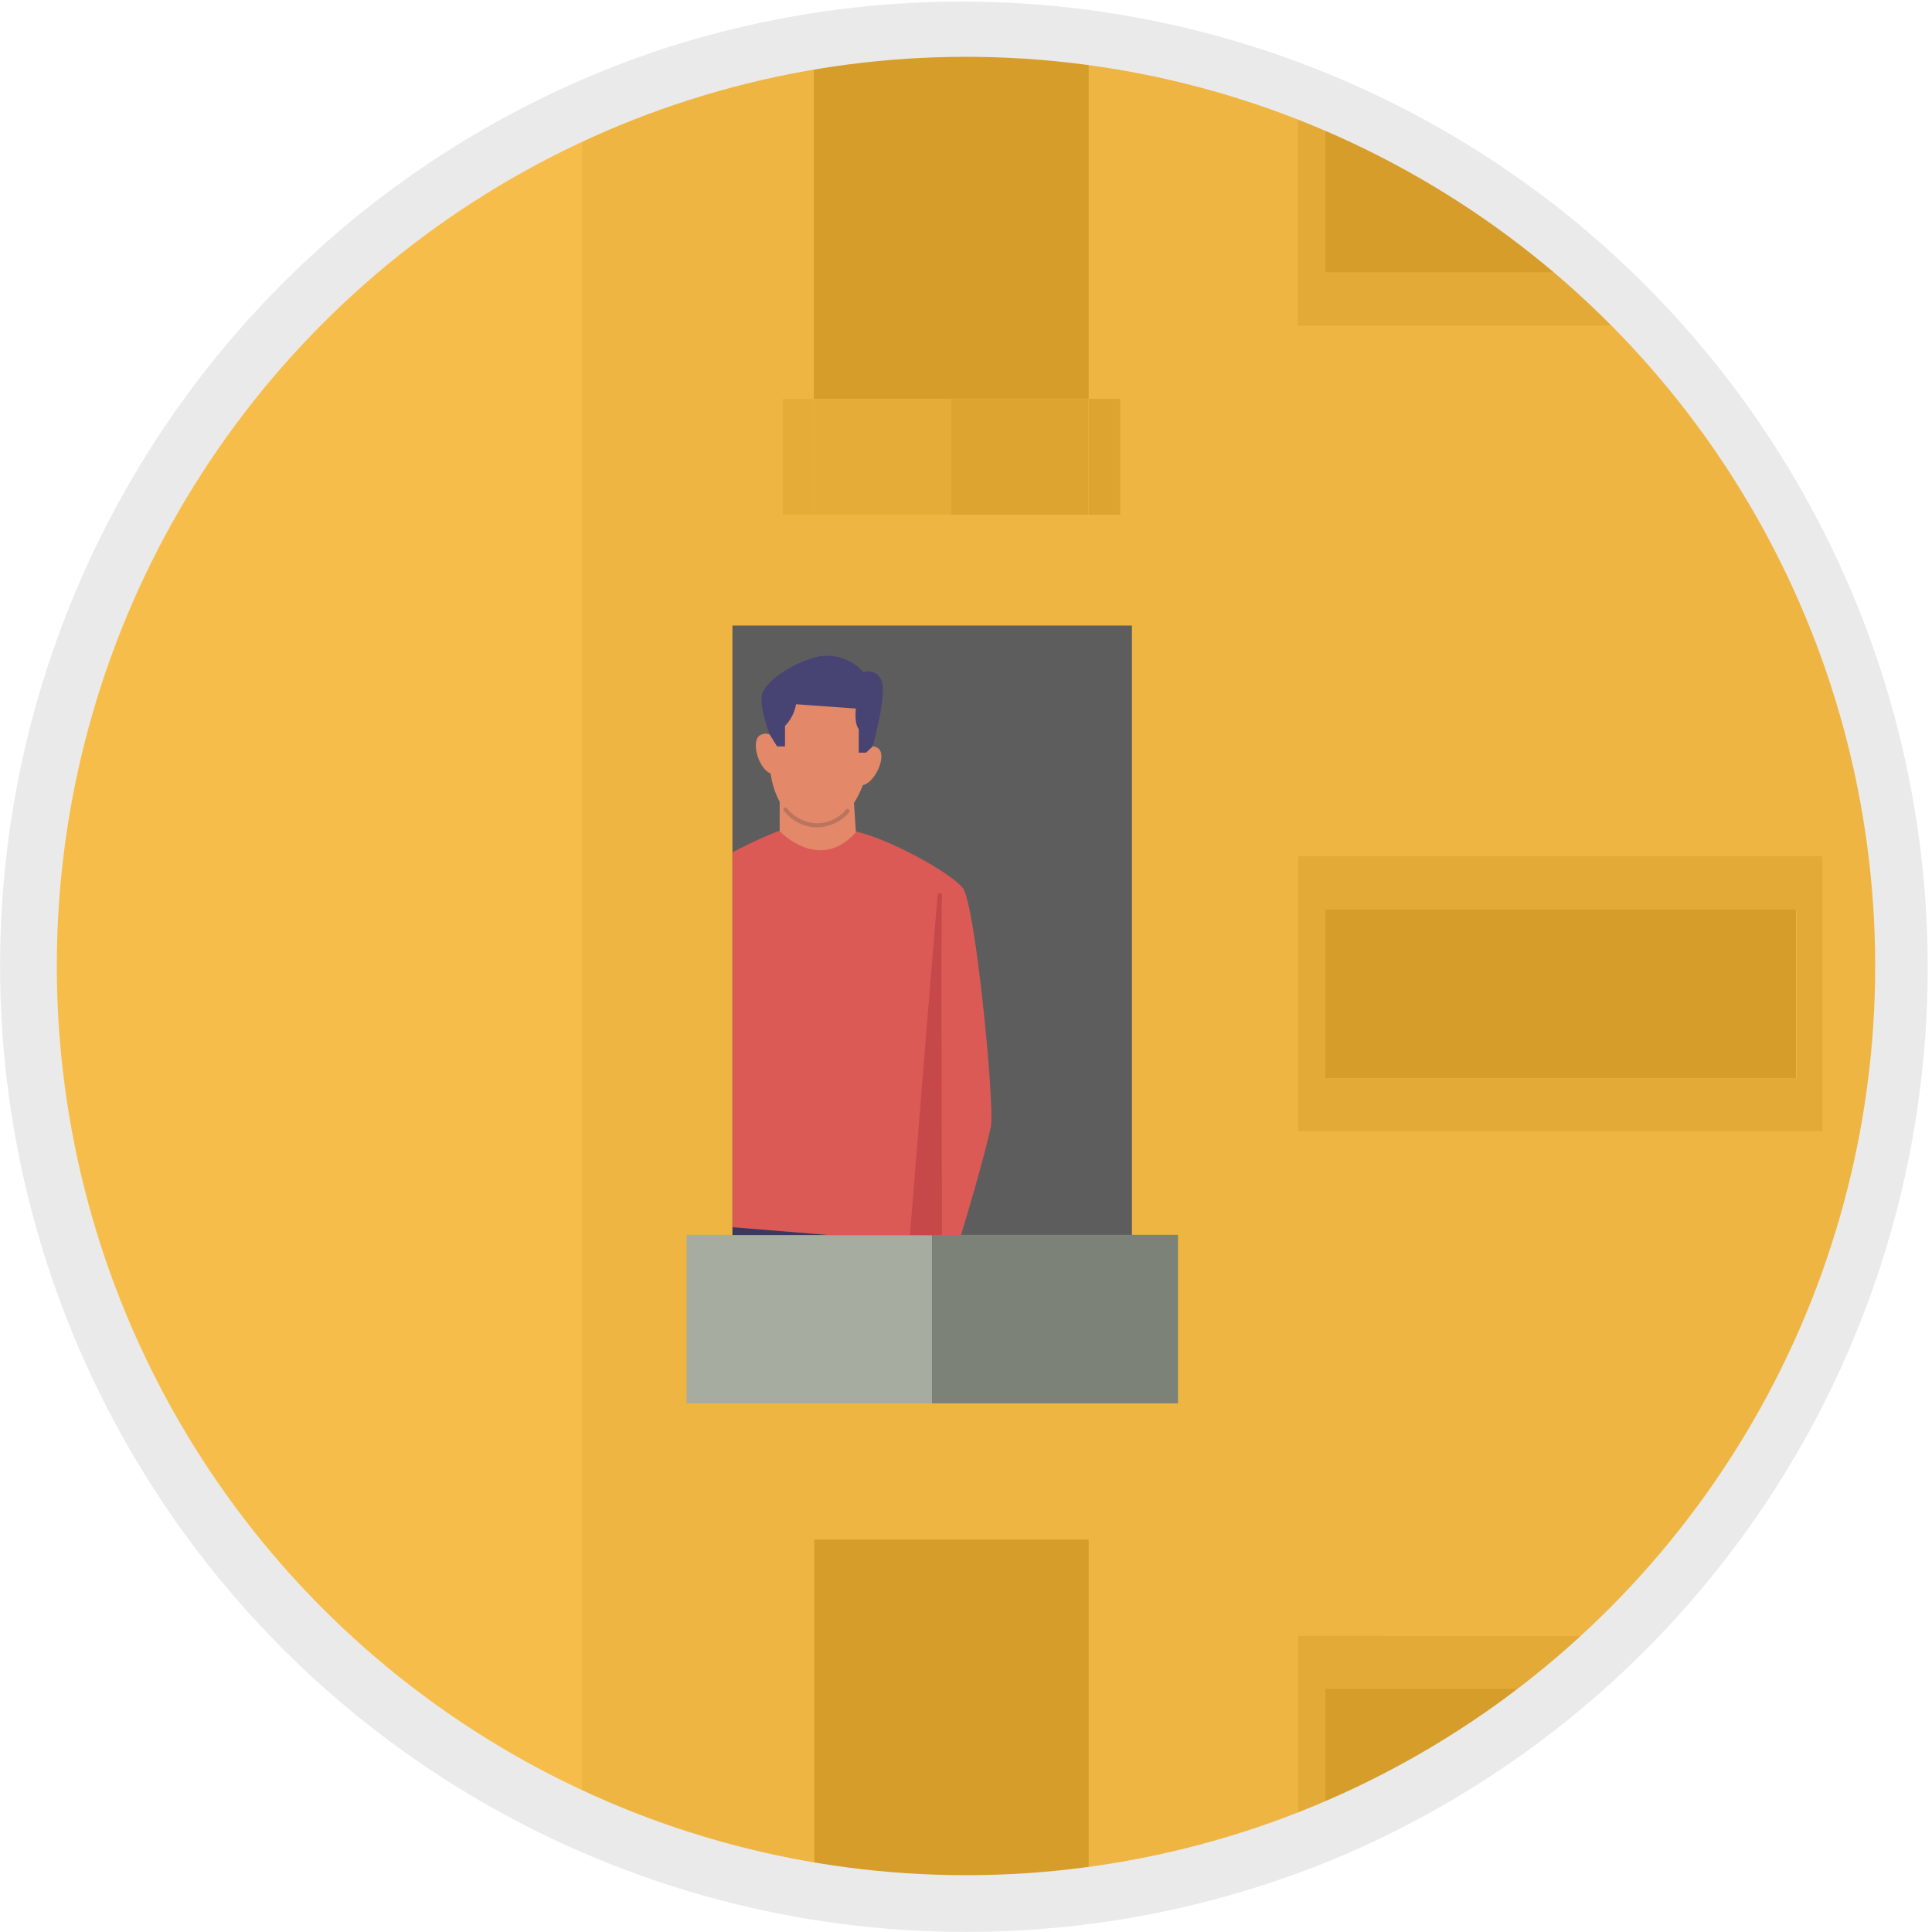<svg xmlns="http://www.w3.org/2000/svg" xmlns:xlink="http://www.w3.org/1999/xlink" viewBox="0 0 148.8 148.8"><defs><style>.cls-1,.cls-9{fill:none;}.cls-2{clip-path:url(#clip-path);}.cls-3{fill:#d5d5d4;}.cls-4{fill:#5d5d5d;}.cls-5{fill:#9f9f9f;}.cls-6{fill:#a6ada0;}.cls-7{fill:#7d8278;}.cls-8{fill:#f5ad1f;opacity:0.8;}.cls-9{stroke:#eaeaea;stroke-miterlimit:10;stroke-width:4.37px;}.cls-10{clip-path:url(#clip-path-2);}.cls-11{fill:#3a3762;}.cls-12{fill:#49488c;}.cls-13{fill:#dc5a55;}.cls-14{fill:#e38868;}.cls-15{fill:#c74849;}.cls-16{fill:#bb745d;}.cls-17{fill:#474473;}</style><clipPath id="clip-path" transform="translate(-3.63 -3.76)"><circle class="cls-1" cx="77.69" cy="78.29" r="74.41"/></clipPath><clipPath id="clip-path-2" transform="translate(-3.63 -3.76)"><rect class="cls-1" x="60.05" y="51.94" width="30.77" height="46.94"/></clipPath></defs><title>G03_08_04</title><g id="Houses"><g class="cls-2"><path class="cls-3" d="M66.34,122.33H87.48v27.41a72.34,72.34,0,0,0,16.13-4V129.75h24.93a72.15,72.15,0,0,0,2.23-100.9H103.61V10.62a71.8,71.8,0,0,0-16.13-4v27.9h2.43V43.4h-26V34.48h2.43V6.9a71.91,71.91,0,0,0-17.87,5.37V144a71.91,71.91,0,0,0,17.87,5.37Zm37.27-52.62H144V90.89H103.61Z" transform="translate(-3.63 -3.76)"/><path class="cls-4" d="M105.68,11.75v13h21a72.11,72.11,0,0,0-20.23-13Z" transform="translate(-3.63 -3.76)"/><path class="cls-5" d="M130.77,28.85c-1.32-1.41-2.68-2.78-4.11-4.08h-21v-13h.75c-.93-.4-1.87-.77-2.82-1.13V28.85Z" transform="translate(-3.63 -3.76)"/><path class="cls-4" d="M76.91,34.48H87.48V6.58A71.76,71.76,0,0,0,78,5.94a72.7,72.7,0,0,0-11.69,1V34.48Z" transform="translate(-3.63 -3.76)"/><rect class="cls-6" x="60.28" y="30.72" width="2.43" height="8.92"/><rect class="cls-6" x="62.71" y="30.72" width="10.57" height="8.92"/><rect class="cls-7" x="83.85" y="30.72" width="2.43" height="8.92"/><rect class="cls-7" x="73.27" y="30.72" width="10.57" height="8.92"/><path class="cls-4" d="M66.34,122.33v27.08a72.7,72.7,0,0,0,11.69,1,73.52,73.52,0,0,0,9.45-.63V122.33Z" transform="translate(-3.63 -3.76)"/><rect class="cls-4" x="102.04" y="70.03" width="36.29" height="13.03"/><path class="cls-5" d="M144,69.71H103.61V90.89H144ZM142,86.81H105.68v-13H142Z" transform="translate(-3.63 -3.76)"/><path class="cls-4" d="M105.68,133.82v11.06A71.94,71.94,0,0,0,124,133.82Z" transform="translate(-3.63 -3.76)"/><path class="cls-5" d="M103.61,145.7l2.07-.82V133.82H124q2.34-1.94,4.51-4.07H103.61Z" transform="translate(-3.63 -3.76)"/><circle class="cls-8" cx="74.4" cy="74.4" r="72.21"/><circle class="cls-9" cx="74.4" cy="74.4" r="72.21"/><rect class="cls-4" x="56.41" y="48.18" width="30.77" height="59.9"/><rect class="cls-6" x="52.88" y="95.1" width="18.92" height="12.99"/><rect class="cls-7" x="71.8" y="95.1" width="18.93" height="12.99"/><g class="cls-10"><path class="cls-11" d="M63.37,115.3l2.05-9.89,1.29,0,.87,9.87h8c.12-4.38.14-12.67,0-16.76L56.62,98c-.19,3.26-.29,12.27-.64,17.26Z" transform="translate(-3.63 -3.76)"/><path class="cls-11" d="M56,115.3c-.75,14-1.46,31.75-1.46,31.75l-2.82,2.09h4.4l7.27-33.84-4.08-.64Z" transform="translate(-3.63 -3.76)"/><path class="cls-11" d="M75.56,115.3l-5.9-3.24-2.08,3.24,3.5,33.84h4.4L73,147.24A312.32,312.32,0,0,0,75.56,115.3Z" transform="translate(-3.63 -3.76)"/><path class="cls-12" d="M66.13,104.24a.17.17,0,0,1-.16-.12L64.87,100a.16.16,0,0,1,.12-.19.15.15,0,0,1,.2.11l1.1,4.1a.16.16,0,0,1-.12.2Z" transform="translate(-3.63 -3.76)"/><path class="cls-13" d="M75.88,76l-1.3,23.46L56.62,98l-2.41,1.54c-1-5.75-1.7-12.57-.75-18.51.3-1.89,1.22-6.4,1.6-8.29.2-1,8.46-5.43,10-5.34a18.09,18.09,0,0,1,4.52.41c2.62.6,7.23,3.15,8.2,4.34s2.49,16.9,2.16,18.4c-.81,3.67-2.85,10.12-2.85,10.12l-2.48-1.26" transform="translate(-3.63 -3.76)"/><path class="cls-14" d="M74.58,99.45s-2.4,2.69-1.21,4.36,3.69-3.1,3.69-3.1A20.14,20.14,0,0,0,74.58,99.45Z" transform="translate(-3.63 -3.76)"/><path class="cls-15" d="M57.14,96.69h0a.17.17,0,0,1-.15-.18c.22-2.89.48-5.66.73-8.33.19-2,.38-4.08.56-6.23.22-2.59.26-7.51-1-9.56a.15.15,0,0,1,.06-.22.16.16,0,0,1,.22.06c1.25,2.11,1.22,7.12,1,9.75-.18,2.15-.38,4.22-.57,6.23-.25,2.67-.51,5.44-.73,8.33A.16.16,0,0,1,57.14,96.69Z" transform="translate(-3.63 -3.76)"/><path class="cls-14" d="M63.68,64v3.78s3.06,3.24,5.87.08L69.3,64Z" transform="translate(-3.63 -3.76)"/><path class="cls-14" d="M71.16,61.33a1,1,0,0,0-.31-.09c.44-2.76.25-6.19-4.27-6.05-2.7.08-3.5,2.55-3.67,5.14a.78.78,0,0,0-.61,0c-.94.28-.29,2.63.68,3,.35,2.36,1.6,3.88,3.39,4s2.95-1.16,3.72-3.1C71.1,64,72.05,61.73,71.16,61.33Z" transform="translate(-3.63 -3.76)"/><path class="cls-16" d="M66.59,67.48h-.23A3.33,3.33,0,0,1,64,66.19.16.16,0,0,1,64,66a.17.17,0,0,1,.23,0,3.06,3.06,0,0,0,2.16,1.16,2.91,2.91,0,0,0,2.4-1.05.16.16,0,0,1,.23,0,.17.17,0,0,1,0,.23A3.3,3.3,0,0,1,66.59,67.48Z" transform="translate(-3.63 -3.76)"/><path class="cls-14" d="M54.21,99.58s2.46,4.79,3.31,2.61a4.36,4.36,0,0,0-.9-4.15h0Z" transform="translate(-3.63 -3.76)"/><path class="cls-17" d="M62.91,60.33l.57.92h.61V59.67A3.21,3.21,0,0,0,64.94,58l4.61.33s-.15,1.13.22,1.58v1.82h.56l.52-.49s1.12-4.05.67-5.06a1.09,1.09,0,0,0-1.39-.65,3.75,3.75,0,0,0-3.64-1.17c-2.12.6-3.82,1.9-4.14,2.79S62.91,60.33,62.91,60.33Z" transform="translate(-3.63 -3.76)"/><path class="cls-14" d="M74.58,99.45s-2.4,2.69-1.21,4.36,3.69-3.1,3.69-3.1A20.14,20.14,0,0,0,74.58,99.45Z" transform="translate(-3.63 -3.76)"/><path class="cls-15" d="M75.21,99.71a10.33,10.33,0,0,1-1.52-.46c0-.09,2.09-26.19,2.17-26.57a.17.17,0,0,1,.2-.13.17.17,0,0,1,.12.2C76.1,73.11,75.23,99.71,75.21,99.71Z" transform="translate(-3.63 -3.76)"/></g><path class="cls-15" d="M76.18,98.88H74.94s.84-25.82.92-26.2a.17.17,0,0,1,.2-.13.17.17,0,0,1,.12.2C76.1,73.11,76.18,98.88,76.18,98.88Z" transform="translate(-3.63 -3.76)"/></g></g></svg>